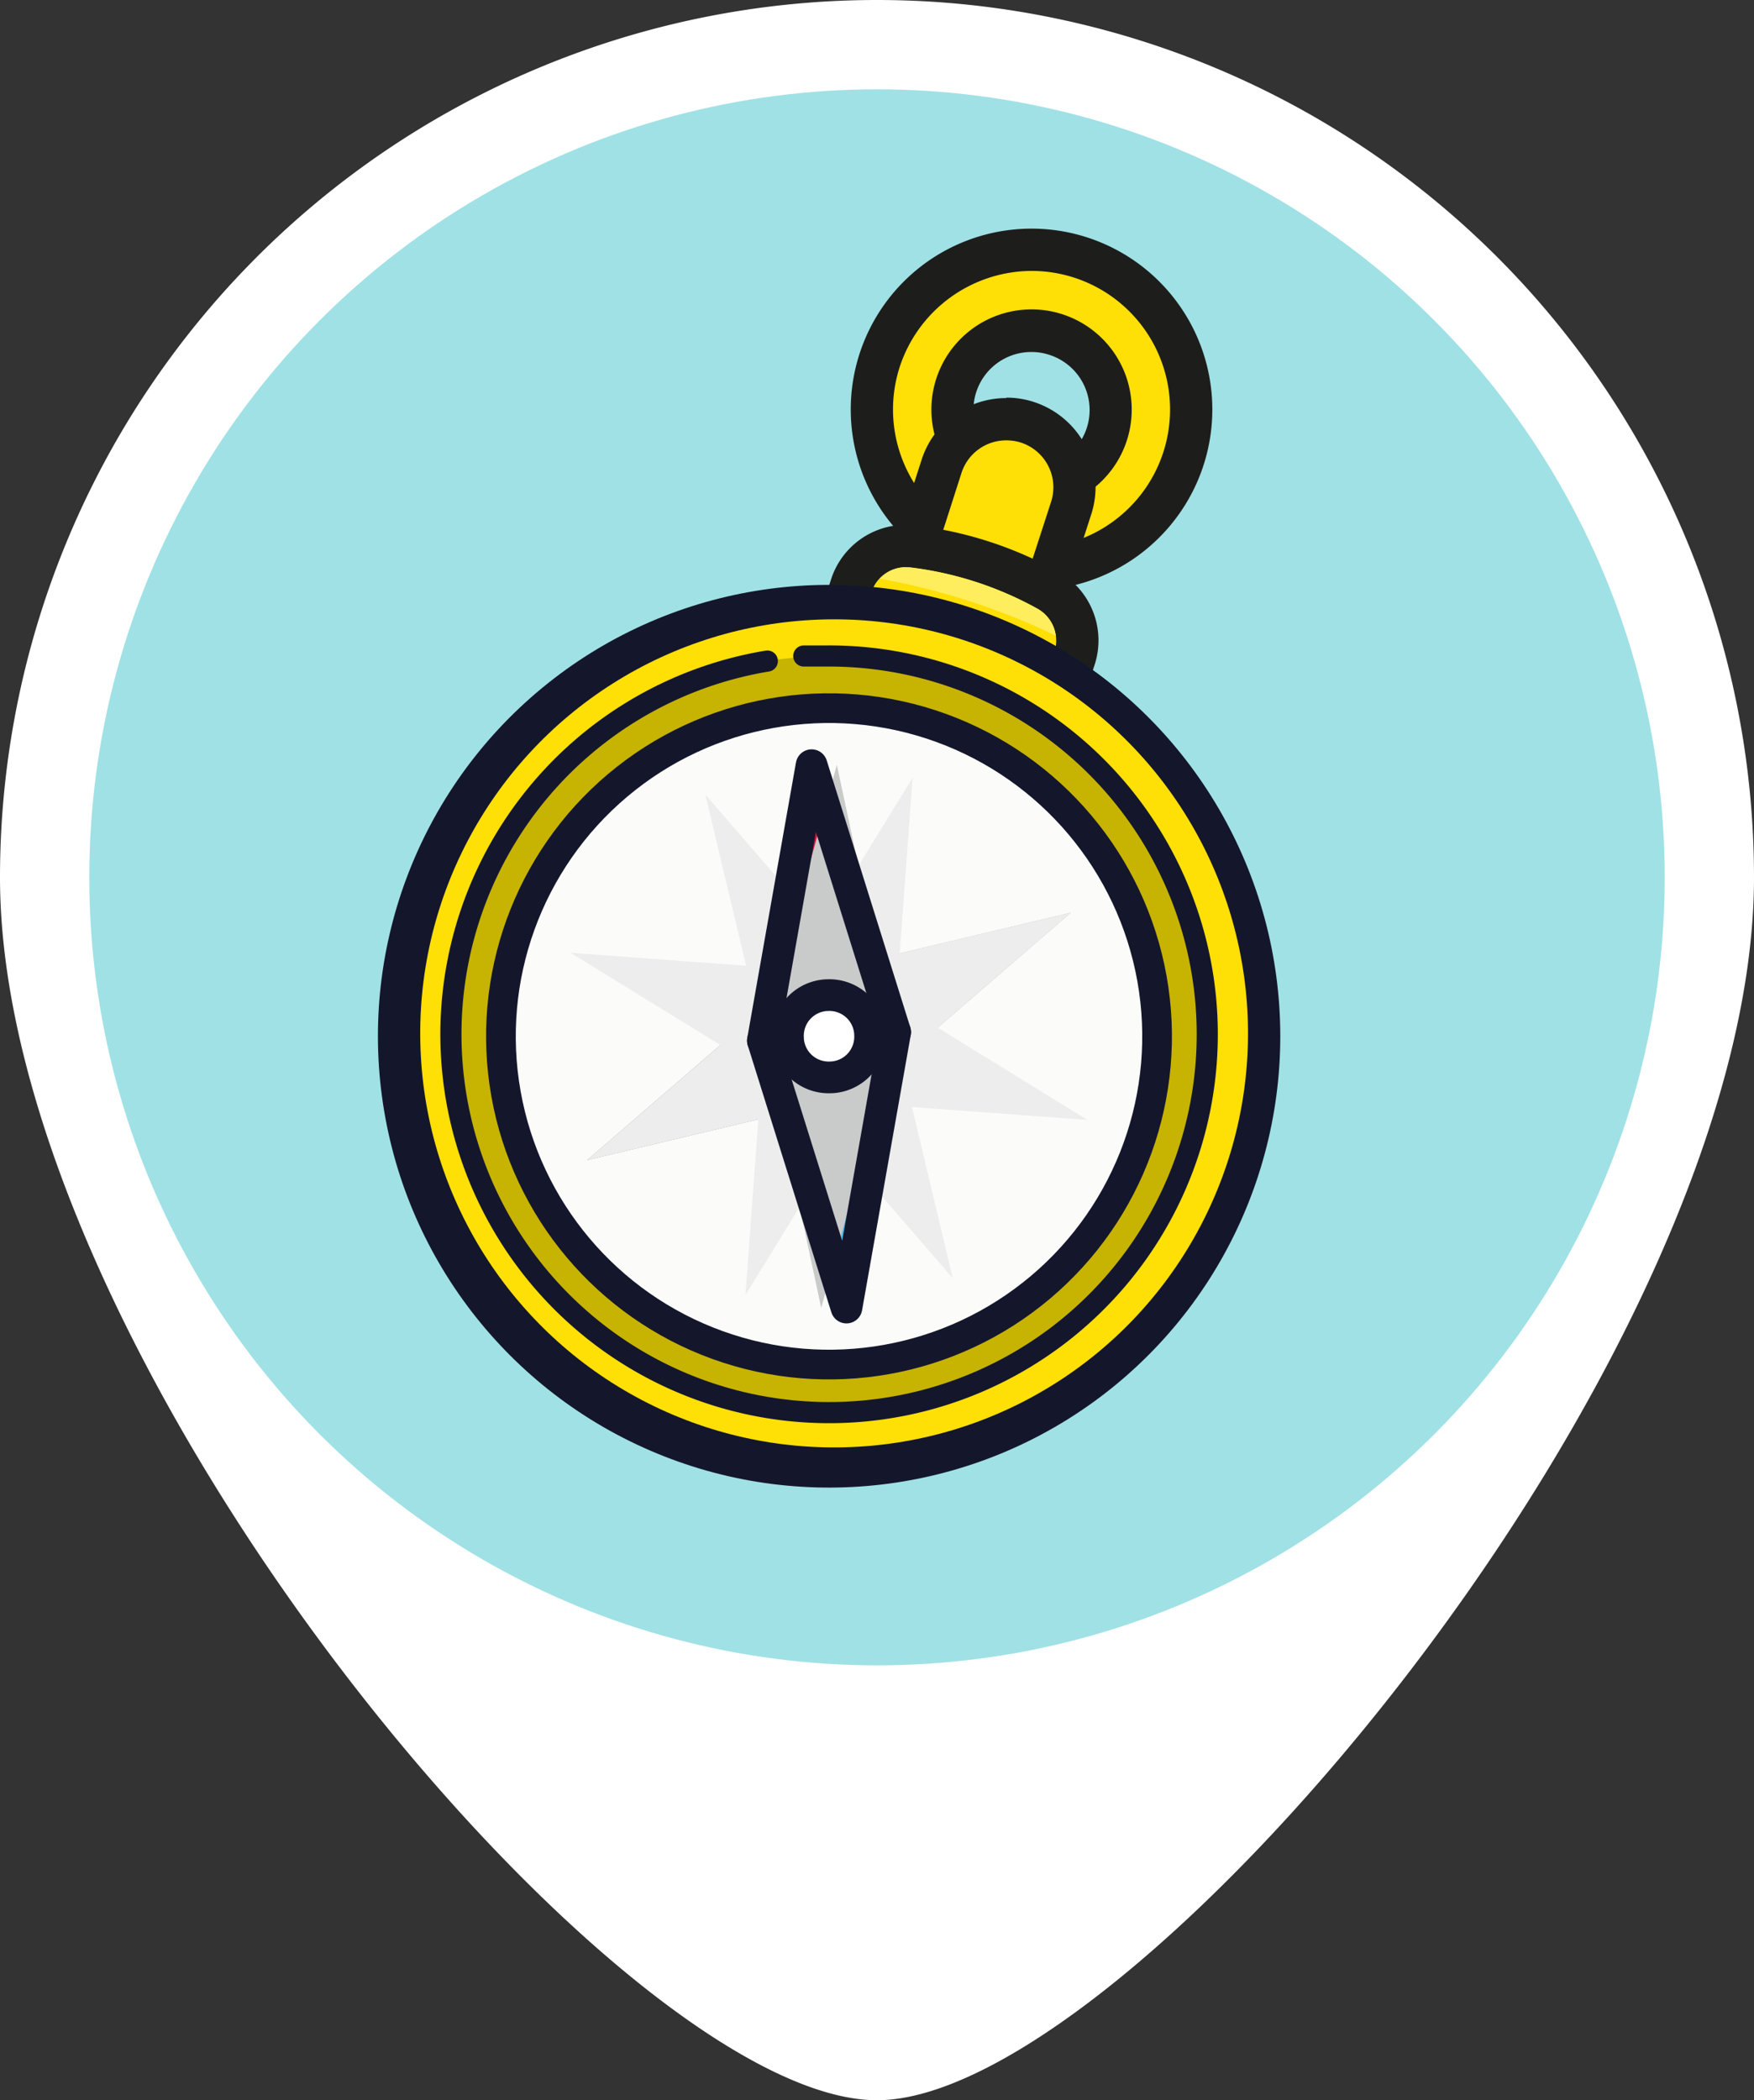 <svg xmlns="http://www.w3.org/2000/svg" viewBox="0 0 166 198.69"><rect x="0" y="0" width="166" height="198.69" fill="#333333" stroke="none"/><defs><style>.cls-1{isolation:isolate;}.cls-18,.cls-2{fill:#fff;}.cls-3{fill:#a0e1e5;}.cls-4{fill:#fedf06;}.cls-5{fill:#1d1e1c;}.cls-6{fill:#c7b301;}.cls-7,.cls-8{fill:#feee5d;}.cls-10,.cls-17,.cls-18,.cls-8,.cls-9{stroke:#14172c;}.cls-10,.cls-8{stroke-miterlimit:10;}.cls-8{stroke-width:5px;}.cls-17,.cls-9{fill:none;}.cls-17,.cls-18,.cls-9{stroke-linecap:round;stroke-linejoin:round;}.cls-9{stroke-width:2px;}.cls-10{fill:#fbfbfa;stroke-width:2.81px;}.cls-11{fill:#959493;}.cls-12{fill:#b7b5b4;}.cls-13{fill:#ededed;}.cls-14{fill:#50bceb;}.cls-15{fill:#de103a;}.cls-16{fill:#c9caca;mix-blend-mode:multiply;}.cls-17,.cls-18{stroke-width:3px;}</style></defs><g class="cls-1"><g id="Layer_2" data-name="Layer 2"><g id="Layer_1-2" data-name="Layer 1"><path class="cls-2" d="M0,83a83,83,0,0,1,166,0c0,45.84-59.07,115.69-83,115.69C58.67,198.69,0,128.84,0,83Z"/><circle class="cls-3" cx="83" cy="83" r="74.55"/><path class="cls-4" d="M97.63,53.86A15.11,15.11,0,1,1,112,43.39,15.07,15.07,0,0,1,97.63,53.86Zm0-22.6a7.48,7.48,0,0,0-2.3,14.6,7.24,7.24,0,0,0,2.3.37,7.48,7.48,0,0,0,2.3-14.6A7.28,7.28,0,0,0,97.63,31.26Z"/><path class="cls-5" d="M97.63,25.63a13.11,13.11,0,1,1-12.48,9.08,13.19,13.19,0,0,1,12.48-9.08m0,22.6a9.48,9.48,0,1,0-2.92-.46,9.5,9.5,0,0,0,2.92.46m0-26.6a17.11,17.11,0,1,0,5.26.83,17.06,17.06,0,0,0-5.26-.83Zm0,22.6A5.43,5.43,0,0,1,95.94,44a5.48,5.48,0,0,1,1.69-10.7h0a5.37,5.37,0,0,1,1.68.27,5.48,5.48,0,0,1-1.68,10.7Z"/><path class="cls-6" d="M100.5,47.77A9.43,9.43,0,0,1,89.76,44a4.91,4.91,0,0,1-2.29,3,13,13,0,0,0,13,4.52A4,4,0,0,1,100.5,47.77Z"/><path class="cls-4" d="M85.1,56.57l4-12.46a6.44,6.44,0,0,1,12.25,4l-4,12.46Z"/><path class="cls-5" d="M95.25,41.66a4.6,4.6,0,0,1,1.37.21,4.45,4.45,0,0,1,2.86,5.59L96.06,58l-8.44-2.73L91,44.73a4.44,4.44,0,0,1,4.22-3.07m0-4a8.4,8.4,0,0,0-8,5.84L83.82,54.05l-1.23,3.8,3.8,1.23,8.44,2.73L98.64,63l1.23-3.8,3.41-10.55a8.45,8.45,0,0,0-5.43-10.62,8.22,8.22,0,0,0-2.6-.41Z"/><path class="cls-4" d="M77.68,64.33l2.87-8.88a5.43,5.43,0,0,1,5.17-3.78,4.44,4.44,0,0,1,.63,0A34.58,34.58,0,0,1,93,53.15a35.67,35.67,0,0,1,6.21,2.7,5.46,5.46,0,0,1,2.51,6.44l-2.87,8.88Z"/><path class="cls-5" d="M85.72,53.67l.4,0A33,33,0,0,1,98.21,57.6a3.45,3.45,0,0,1,1.58,4.07l-2.25,7L80.2,63.05l2.26-7a3.45,3.45,0,0,1,3.26-2.4m0-4a7.43,7.43,0,0,0-7.07,5.17l-2.26,7-1.23,3.8L79,66.85,96.3,72.46l3.81,1.23,1.23-3.81,2.26-7a7.45,7.45,0,0,0-3.44-8.79,36.81,36.81,0,0,0-6.57-2.86,37.21,37.21,0,0,0-7-1.53,8.46,8.46,0,0,0-.87,0Z"/><path class="cls-7" d="M99.92,60.13a3.45,3.45,0,0,0-1.71-2.53,33,33,0,0,0-12.09-3.91,3.39,3.39,0,0,0-2.86,1.05l.52.1A65.22,65.22,0,0,1,99.43,59.9Z"/><circle class="cls-8" cx="78.46" cy="98.04" r="40.2" transform="translate(-12.27 11.23) rotate(-7.6)"/><circle class="cls-4" cx="78.46" cy="98.04" r="39.14" transform="matrix(1, -0.04, 0.04, 1, -3.44, 2.86)"/><circle class="cls-6" cx="78.46" cy="98.04" r="35.98" transform="translate(-46.35 84.2) rotate(-45)"/><path class="cls-9" d="M72.62,62.54a35.79,35.79,0,1,0,5.63-.48c-.52,0-1,0-1.56,0l-.62,0"/><circle class="cls-10" cx="78.46" cy="98.04" r="31.05" transform="translate(-40.42 138.49) rotate(-70.12)"/><polygon class="cls-11" points="75.6 92.46 55.57 109.75 81.32 103.63 75.6 92.46"/><polygon class="cls-12" points="75.6 92.46 101.35 86.34 81.32 103.63 75.6 92.46"/><path class="cls-2" d="M75,99.85l0-.07a3.85,3.85,0,0,1,1.67-5.18l.07,0a3.85,3.85,0,0,1,5.19,1.68l0,.07a3.85,3.85,0,0,1-1.67,5.18l-.07,0A3.87,3.87,0,0,1,75,99.85Z"/><polygon class="cls-13" points="68.18 98.87 54 90.14 70.61 91.36 66.75 75.16 77.64 87.76 86.37 73.58 85.15 90.19 101.35 86.34 88.74 97.22 102.92 105.95 86.31 104.73 90.17 120.93 79.28 108.33 70.55 122.51 71.77 105.9 55.57 109.75 68.18 98.87"/><polygon class="cls-14" points="72.2 98.45 80.11 123.7 84.72 97.64 72.2 98.45"/><polygon class="cls-15" points="72.2 98.45 76.81 72.39 84.72 97.64 72.2 98.45"/><path class="cls-2" d="M78.75,101.92h-.08a3.85,3.85,0,0,1-4.09-3.6v-.07a3.85,3.85,0,0,1,3.59-4.1h.08a3.85,3.85,0,0,1,4.09,3.59v.08A3.85,3.85,0,0,1,78.75,101.92Z"/><polygon class="cls-16" points="84.73 98.22 79.2 72.35 72.19 97.86 77.72 123.74 84.73 98.22"/><polygon class="cls-17" points="72.2 98.45 80.11 123.7 84.72 97.64 72.2 98.45"/><polygon class="cls-17" points="72.2 98.45 76.81 72.39 84.72 97.64 72.2 98.45"/><path class="cls-18" d="M78.75,101.92h-.08a3.85,3.85,0,0,1-4.09-3.6v-.07a3.85,3.85,0,0,1,3.59-4.1h.08a3.85,3.85,0,0,1,4.09,3.59v.08A3.85,3.85,0,0,1,78.75,101.92Z"/></g></g></g></svg>